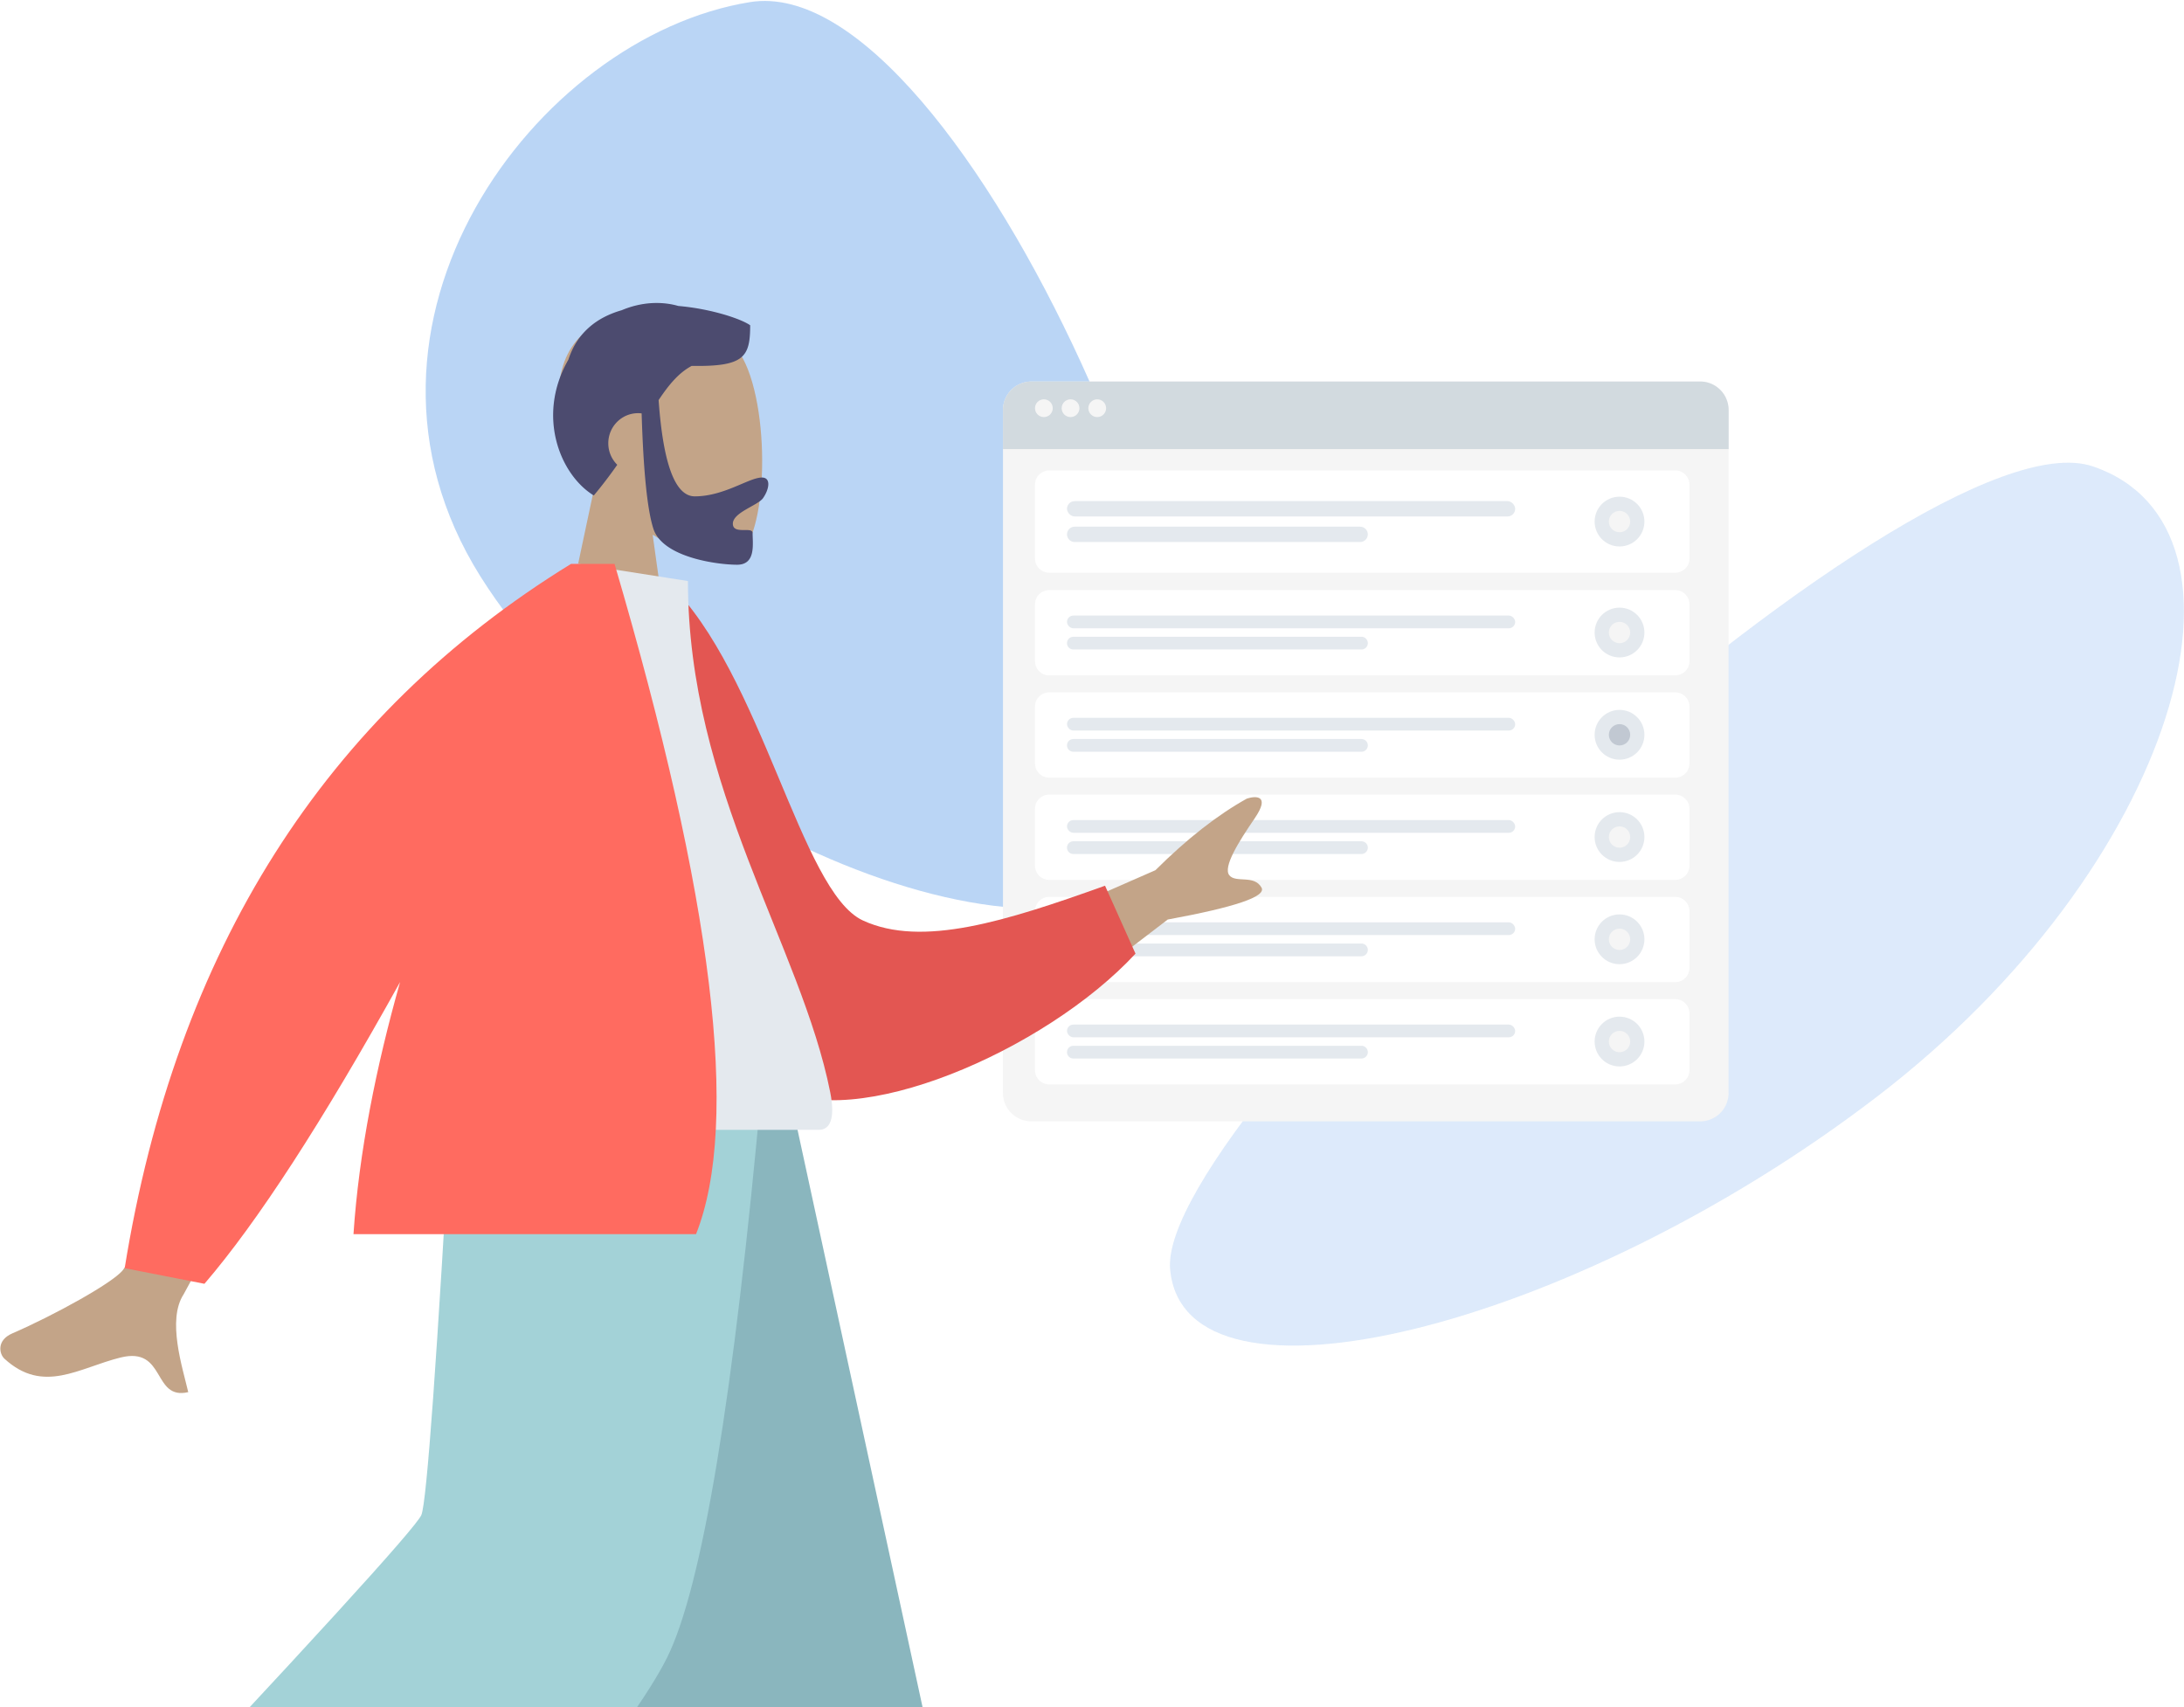 <svg xmlns="http://www.w3.org/2000/svg" xmlns:xlink="http://www.w3.org/1999/xlink" width="614" height="480"><style><![CDATA[.B{fill:#dde3e9}.C{fill:#f2f2f2}.D{fill:#fff}.E{fill:#b28b67}]]></style><defs><filter x="-5.9%" y="-5.8%" width="111.8%" height="111.5%" id="A"><feOffset dy="2" in="SourceAlpha"/><feGaussianBlur stdDeviation="2"/><feColorMatrix values="0 0 0 0 0 0 0 0 0 0 0 0 0 0 0 0 0 0 0.1 0" result="C"/><feMerge><feMergeNode in="C"/><feMergeNode in="SourceGraphic"/></feMerge></filter><path id="B" d="M4 0h176a4 4 0 0 1 4 4v15.975a4 4 0 0 1-4 4H4a4 4 0 0 1-4-4V4a4 4 0 0 1 4-4z"/><path id="C" d="M1.79 5.964h80.997a1.79 1.79 0 0 1 1.789 1.789 1.79 1.79 0 0 1-1.789 1.789H1.79A1.79 1.79 0 0 1 0 7.753a1.79 1.79 0 0 1 1.789-1.789z"/></defs><g transform="matrix(-1 0 0 1 712 -142)" fill="none" fill-rule="evenodd" opacity=".78"><g opacity=".346" fill="#0065db"><path d="M383.033 498.896c4.032-43.72-209.06-242.953-259.458-225.763s-24.264 112.22 61.094 177.46S379 542.615 383.033 498.896z" fill-opacity=".5"/><path d="M383.144 383.007c-30.782-39.936 57.68-250.16 118.02-240.414s120.153 90.672 75.8 161.412-163.03 118.937-193.8 79.002z"/></g><g filter="url(#A)" transform="matrix(-1 0 0 1 430.03 247.26)"><path d="M8 0h188a8 8 0 0 1 8 8v192a8 8 0 0 1-8 8H8a8 8 0 0 1-8-8V8a8 8 0 0 1 8-8z" class="C"/><path d="M8 0h188a8 8 0 0 1 8 8v11H0V8a8 8 0 0 1 8-8z" fill="#c5cfd6"/><g transform="translate(9 5)" class="C"><circle cx="2.5" cy="2.5" r="2.5"/><circle cx="10" cy="2.5" r="2.5"/><circle cx="17.5" cy="2.5" r="2.5"/></g><g transform="translate(9 25)"><path d="M4 0h176a4 4 0 0 1 4 4v20.748a4 4 0 0 1-4 4H4a4 4 0 0 1-4-4V4a4 4 0 0 1 4-4z" class="D"/><g transform="translate(9 8.624)" class="B"><rect width="126" height="4.312" rx="2.156"/><path d="M2.156 7.187H82.42c1.19 0 2.156.965 2.156 2.156S83.6 11.5 82.42 11.5H2.156C.965 11.5 0 10.534 0 9.343s.965-2.156 2.156-2.156z"/></g><g transform="translate(157.336 7.374)"><circle cx="7" cy="7" r="7" class="B"/><circle cx="7" cy="7" r="3" class="C"/></g><g transform="translate(0 33.641)"><use xlink:href="#B" class="D"/><g transform="translate(9 7.156)" class="B"><rect width="126" height="3.578" rx="1.789"/><use xlink:href="#C"/></g><g transform="translate(157.336 4.927)"><circle cx="7" cy="7" r="7" class="B"/><circle cx="7" cy="7" r="3" class="C"/></g></g><g transform="translate(0 62.389)"><use xlink:href="#B" class="D"/><g transform="translate(9 7.156)" class="B"><rect width="126" height="3.578" rx="1.789"/><use xlink:href="#C"/></g><g transform="translate(157.336 4.927)"><circle cx="7" cy="7" r="7" class="B"/><circle fill="#afb9c5" cx="7" cy="7" r="3"/></g></g><g transform="translate(0 148.632)"><use xlink:href="#B" class="D"/><g transform="translate(9 7.156)" class="B"><rect width="126" height="3.578" rx="1.789"/><use xlink:href="#C"/></g><g transform="translate(157.336 4.927)"><circle cx="7" cy="7" r="7" class="B"/><circle cx="7" cy="7" r="3" class="C"/></g></g><g transform="translate(0 119.885)"><use xlink:href="#B" class="D"/><g transform="translate(9 7.156)" class="B"><rect width="126" height="3.578" rx="1.789"/><use xlink:href="#C"/></g><g transform="translate(157.336 4.927)"><circle cx="7" cy="7" r="7" class="B"/><circle cx="7" cy="7" r="3" class="C"/></g></g><g transform="translate(0 91.137)"><use xlink:href="#B" class="D"/><g transform="translate(9 7.156)" class="B"><rect width="126" height="3.578" rx="1.789"/><use xlink:href="#C"/></g><g transform="translate(157.336 4.927)"><circle cx="7" cy="7" r="7" class="B"/><circle cx="7" cy="7" r="3" class="C"/></g></g></g></g><g transform="matrix(-1 0 0 1 746.03 186.26)"><path d="M242.923 56.582c8.086 15.228 7.125 53.855-3.325 56.576-4.168 1.085-13.046-1.573-22.082-7.076l5.672 40.54h-33.5l11.53-54.293c-6.43-7.625-10.782-16.97-10.055-27.442 2.095-30.17 43.665-23.534 51.75-8.306z" class="E"/><path d="M224.767 41.76c9.397.814 17.787 3.71 20.165 5.428 0 8.988-1.724 11.655-16.447 11.42-3.617 1.93-6.398 5.254-9.295 9.61 1.28 18.042 4.672 27.064 10.173 27.064 8.25 0 15.25-5.292 18.87-5.292 2.64 0 2.05 3.337.3 5.81-1.443 2.04-8.472 4.008-8.472 7.173s5.553.716 5.553 2.593c0 3.104.976 8.94-4.357 8.94-5.397 0-20.87-1.987-23.522-10.08-1.71-5.222-2.818-16.044-3.32-32.465a7.87 7.87 0 0 0-.999-.062c-4.624 0-8.373 3.787-8.373 8.46 0 2.372.966 4.515 2.522 6.05-1.937 2.763-4.108 5.65-6.596 8.627-9.347-5.665-16.282-22.25-7.144-38.183 2.526-7.805 8.244-11.974 14.996-13.9 5.47-2.312 11.15-2.573 15.942-1.187z" fill="#191847"/><path fill="#997659" d="M187.075 260.61l68.522 173.26 45.958 146.478h18.148l-70.26-319.74z"/><path d="M173.277 260.61c-.73 60.885-11.37 142.857-13.07 146.652-1.133 2.53-40.26 34.706-117.38 96.527l12.5 13.363c90.994-53.004 138.597-83.04 142.808-90.1 6.316-10.604 26.88-108.185 43.39-166.432h-68.245z" class="E"/><path d="M41.942 498.956c-4.568 1.575-7.686 3.063-9.354 4.463-1.92 1.612-4.456 4.283-7.607 8.012l50.216 59.845c6.466-2.776 8.5-6.012 6.1-9.708l-5.892-9.286-10.987-38.598c-.158-.554-.735-.875-1.3-.718l-.03.01-6.2 1.973c-4.056-1.883-6.897-3.794-8.524-5.733-1.4-1.667-2.646-4.605-3.742-8.815a2.09 2.09 0 0 0-2.544-1.493c-.052.014-.104.03-.154.047zm252.422 73.8c-1.73 4.512-2.594 7.856-2.594 10.034 0 2.508.416 6.167 1.248 10.977h78.122c2.03-6.738.858-10.375-3.516-10.913l-10.9-1.455-36.63-16.394c-.526-.235-1.143 0-1.378.526-.004.01-.01.02-.013.03l-2.468 6c-4.05 1.897-7.34 2.845-9.87 2.845-2.176 0-5.228-.933-9.158-2.8a2.09 2.09 0 0 0-2.78.99 3.15 3.15 0 0 0-.064.148z" fill="#e4e4e4"/><path fill="#69a1ac" d="M233.145 565.26l86.284-9.355-63.947-295.297H178.2z"/><path d="M60.674 482.23l56.597 66.926c59.613-65.044 94.367-107.485 104.263-127.324s18.792-73.58 26.688-161.224h-87.005c-4.313 77.105-7.22 117.452-8.722 121.04s-32.11 37.115-91.82 100.58z" fill="#89c5cc"/><path d="M103.353 228.723l28.654 5.675-46.362 85.238c-4.705 7.237-.315 20.5 1.306 27.486-10.173 2.364-6.16-12.92-19.034-9.73-11.75 2.913-21.713 10.388-32.67.306-1.347-1.24-2.333-5.114 2.26-7.1 11.442-4.95 28.347-14.22 31.09-17.82 3.738-4.908 15.324-32.927 34.757-84.057zm283.415-42.916c-4.505 6.57-8.948 13.68-7.148 15.983s7.015-.24 9.075 3.505c1.373 2.496-7.417 5.48-26.37 8.957l-37.948 29.043-16.18-20.7 50.668-22.212c8.876-8.83 17.447-15.54 25.713-20.132 2.472-.786 6.694-1.023 2.19 5.546z" class="E"/><path d="M209.888 121.704l12.092-2.07c26.337 25.503 37.084 86.773 54.636 94.883 16.594 7.668 40.118.248 68.08-9.77l8.563 19.1c-25.406 27.437-79.53 50.618-101.468 37.384-35.075-21.157-43.173-96.724-41.9-139.524z" fill="#db2721"/><path d="M157.178 273.39h106.99c4.89 0 3.968-7.047 3.26-10.603-8.156-41.04-39.996-85.278-39.996-143.696l-30.86-4.83c-25.526 40.98-34.353 91.436-39.394 159.13z" class="B"/><path d="M200.15 114.26h6.65c27.705 94.273 35.342 157.088 22.913 188.443h-96.307c1.524-22.944 6.4-47.21 13.1-70.867-21.81 39.274-40.144 67.55-55 84.826l-22.426-4.385C83.528 222.847 125.36 156.84 194.58 114.26h5.57z" fill="#ff4133"/></g></g></svg>